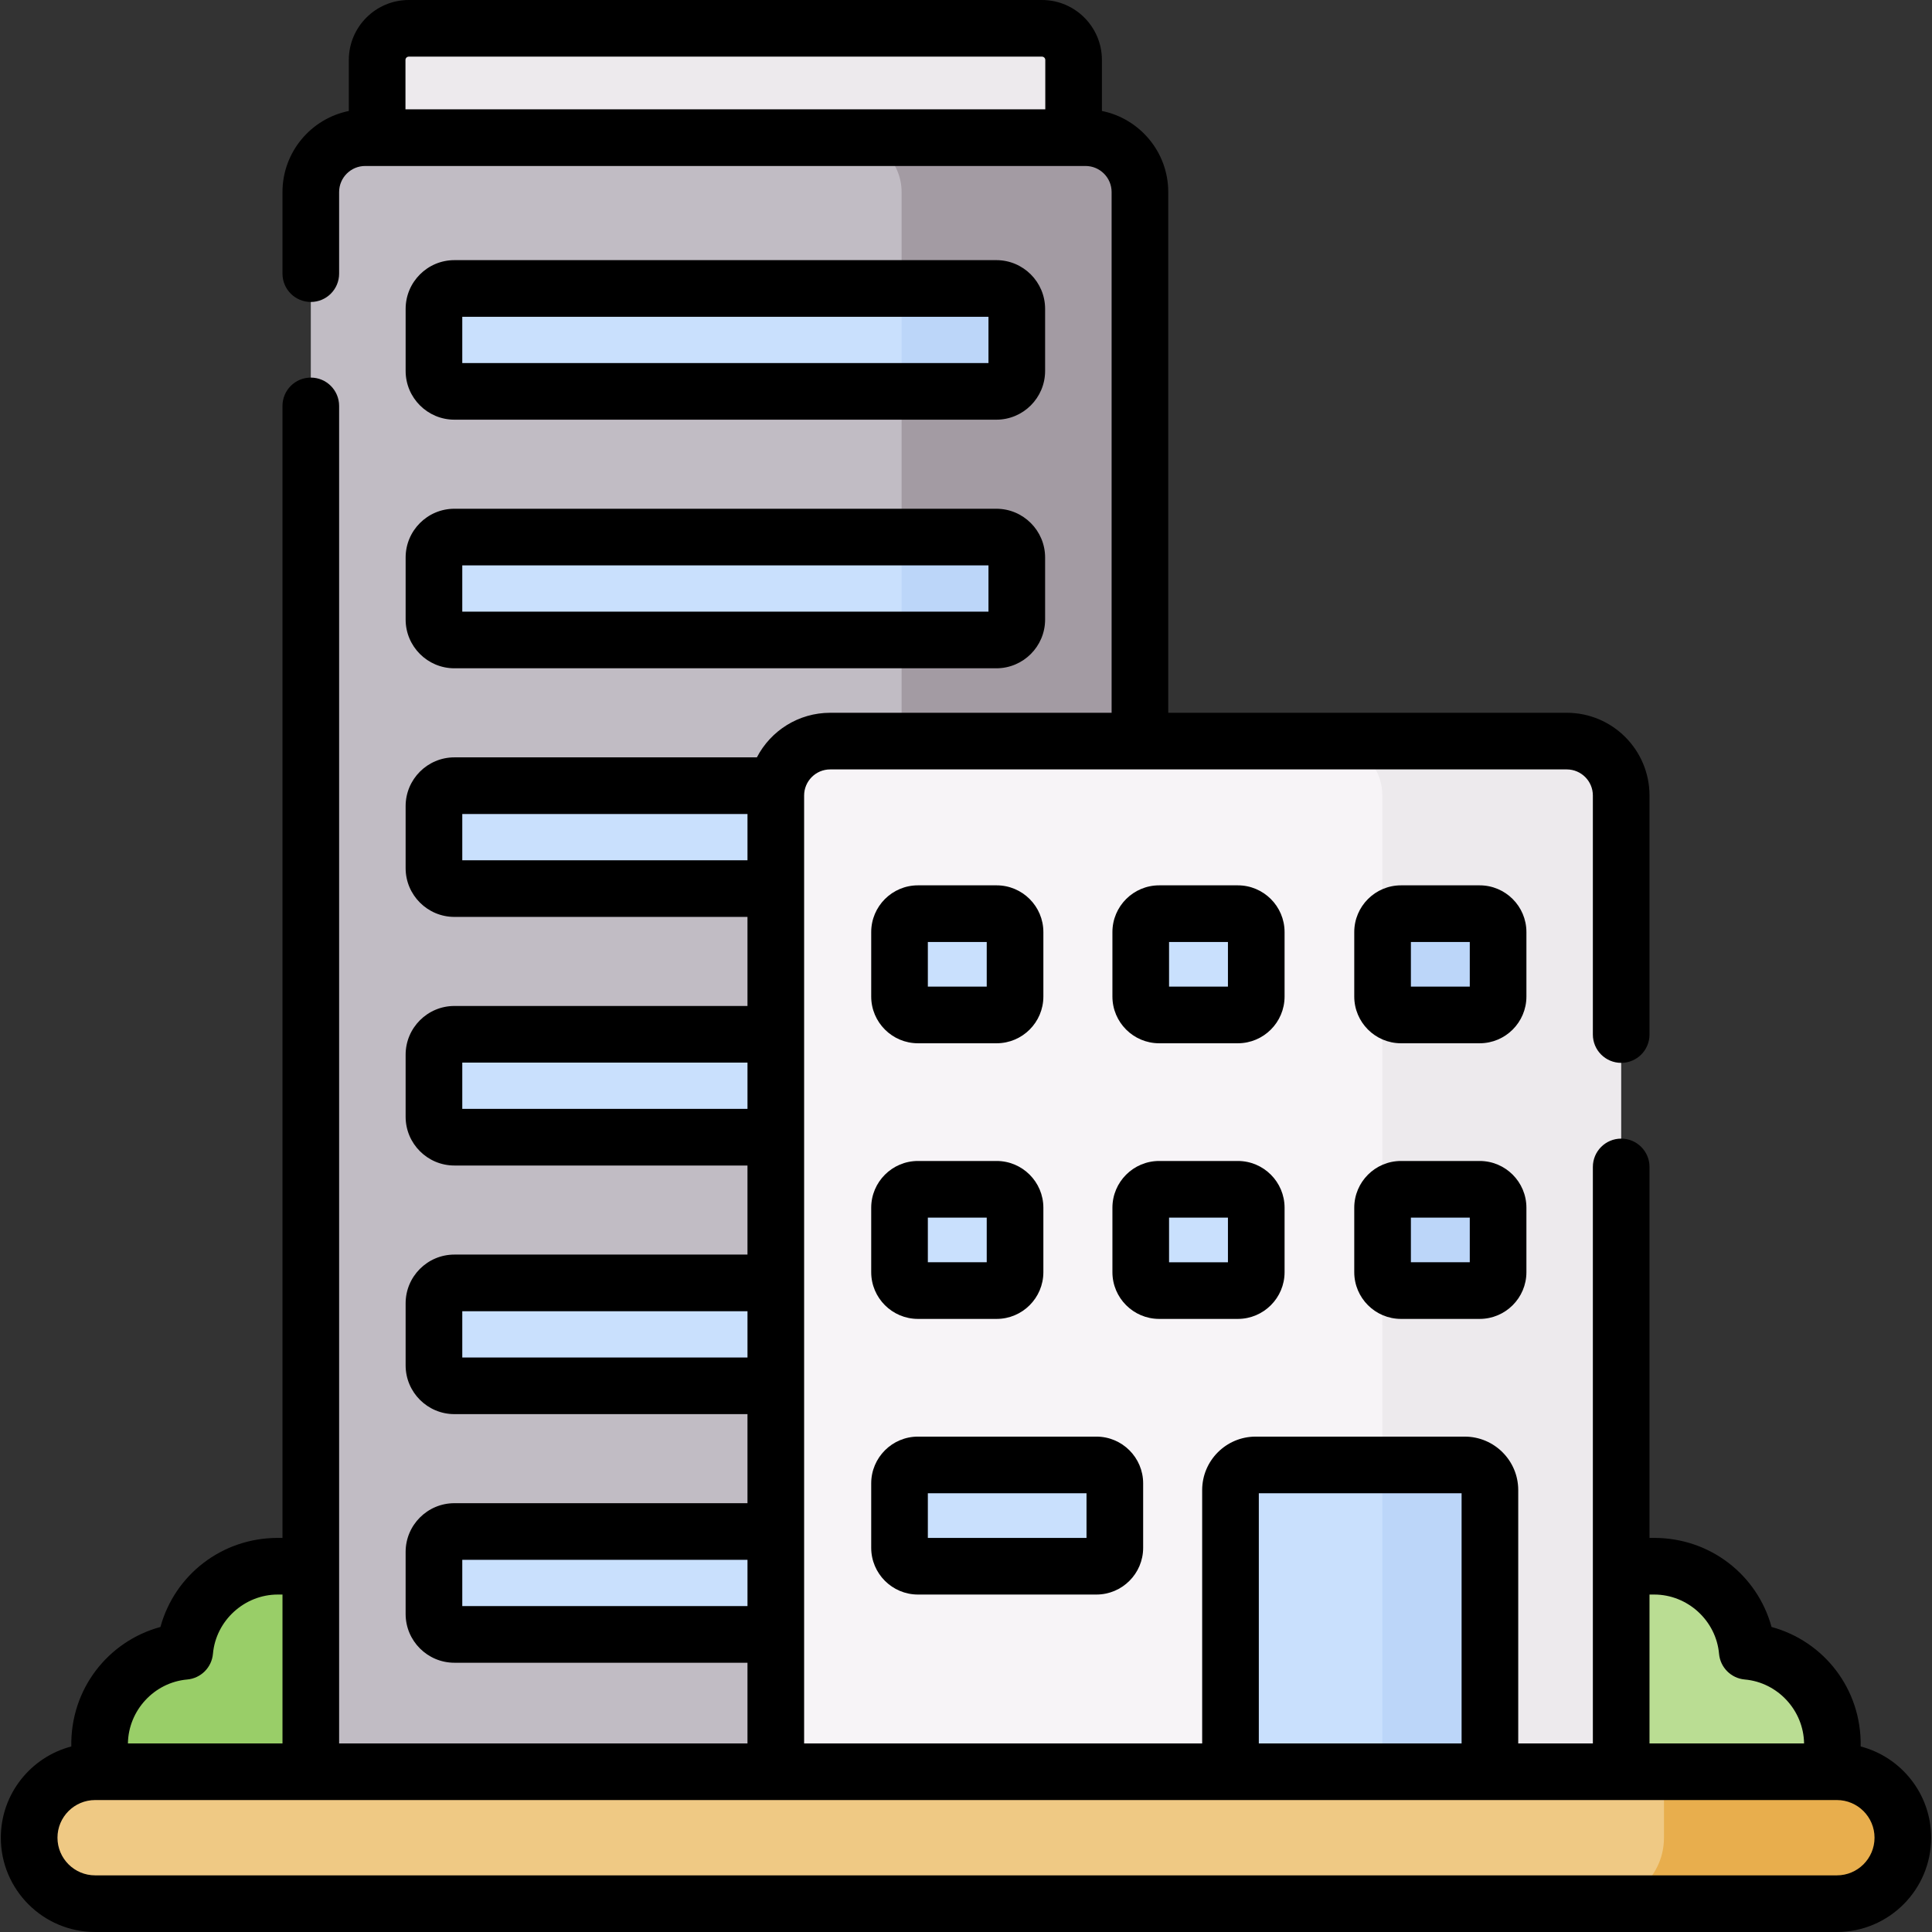 <svg id="Capa_1" enable-background="new 0 0 512 512" height="512" viewBox="0 0 512 512" width="512" xmlns="http://www.w3.org/2000/svg"><rect x="0" y="0" width="512" height="512" fill="#333333" stroke="none"/><g><g><g><path d="m284.517 69.562h-184.572v-53.679c0-4.63 3.753-8.383 8.383-8.383h167.806c4.63 0 8.383 3.753 8.383 8.383z" fill="#edeaed"/><g><g><g><path d="m463.047 437.611c-1.125-12.636-11.734-22.543-24.662-22.543h-24.767v71.974h47.238c13.678 0 24.767-11.088 24.767-24.767-.001-12.939-9.925-23.554-22.576-24.664z" fill="#badd93"/></g><g><path d="m48.954 437.611c1.125-12.636 11.734-22.543 24.662-22.543h24.767v71.974h-47.239c-13.678 0-24.767-11.088-24.767-24.767.001-12.939 9.925-23.554 22.577-24.664z" fill="#99ce68"/></g></g><g><g><path d="m227.875 36.477h-131.097c-7.96 0-14.413 6.453-14.413 14.413v444.956h159.904v-444.956c0-7.953-6.442-14.402-14.394-14.413z" fill="#c1bcc4"/><path d="m287.684 36.477h-63.164c7.96 0 14.413 6.453 14.413 14.413v444.956h63.164v-444.956c0-7.96-6.453-14.413-14.413-14.413z" fill="#a39ba3"/><g><path d="m264.047 103.711h-143.632c-2.99 0-5.414-2.424-5.414-5.414v-16.442c0-2.99 2.424-5.414 5.414-5.414h143.632c2.99 0 5.414 2.424 5.414 5.414v16.442c0 2.99-2.424 5.414-5.414 5.414z" fill="#c9e0fd"/><path d="m264.047 169.597h-143.632c-2.99 0-5.414-2.424-5.414-5.414v-16.442c0-2.99 2.424-5.414 5.414-5.414h143.632c2.99 0 5.414 2.424 5.414 5.414v16.442c0 2.99-2.424 5.414-5.414 5.414z" fill="#c9e0fd"/><path d="m264.047 103.711c2.99 0 5.414-2.424 5.414-5.414v-16.442c0-2.99-2.424-5.414-5.414-5.414h-25.113v27.27z" fill="#bcd6f9"/><path d="m264.047 169.596c2.99 0 5.414-2.424 5.414-5.414v-16.442c0-2.99-2.424-5.414-5.414-5.414h-25.113v27.27z" fill="#bcd6f9"/><g fill="#c9e0fd"><path d="m264.047 235.482h-143.632c-2.99 0-5.414-2.424-5.414-5.414v-16.442c0-2.99 2.424-5.414 5.414-5.414h143.632c2.99 0 5.414 2.424 5.414 5.414v16.442c0 2.99-2.424 5.414-5.414 5.414z"/><path d="m264.047 301.368h-143.632c-2.99 0-5.414-2.424-5.414-5.414v-16.442c0-2.99 2.424-5.414 5.414-5.414h143.632c2.99 0 5.414 2.424 5.414 5.414v16.442c0 2.99-2.424 5.414-5.414 5.414z"/><path d="m264.047 367.253h-143.632c-2.99 0-5.414-2.424-5.414-5.414v-16.442c0-2.99 2.424-5.414 5.414-5.414h143.632c2.99 0 5.414 2.424 5.414 5.414v16.442c0 2.99-2.424 5.414-5.414 5.414z"/><path d="m264.047 433.139h-143.632c-2.99 0-5.414-2.424-5.414-5.414v-16.442c0-2.99 2.424-5.414 5.414-5.414h143.632c2.99 0 5.414 2.424 5.414 5.414v16.442c0 2.99-2.424 5.414-5.414 5.414z"/></g></g><path d="m354.542 196.398h-134.533c-7.96 0-14.413 6.453-14.413 14.413v285.035h163.359v-285.035c0-7.96-6.453-14.413-14.413-14.413z" fill="#f7f4f7"/><path d="m415.222 196.398h-63.307c7.96 0 14.413 6.453 14.413 14.413v285.035h63.307v-285.035c0-7.96-6.453-14.413-14.413-14.413z" fill="#edeaed"/><g><g><path d="m264.117 268.972h-20.85c-2.697 0-4.883-2.186-4.883-4.883v-17.077c0-2.697 2.186-4.883 4.883-4.883h20.85c2.697 0 4.883 2.186 4.883 4.883v17.077c-.001 2.697-2.187 4.883-4.883 4.883z" fill="#c9e0fd"/><path d="m328.041 268.972h-20.85c-2.697 0-4.883-2.186-4.883-4.883v-17.077c0-2.697 2.186-4.883 4.883-4.883h20.85c2.697 0 4.883 2.186 4.883 4.883v17.077c-.001 2.697-2.187 4.883-4.883 4.883z" fill="#c9e0fd"/><path d="m392.131 268.972h-20.85c-2.697 0-4.883-2.186-4.883-4.883v-17.077c0-2.697 2.186-4.883 4.883-4.883h20.85c2.697 0 4.883 2.186 4.883 4.883v17.077c0 2.697-2.186 4.883-4.883 4.883z" fill="#bcd6f9"/></g><g><path d="m264.117 342.02h-20.85c-2.697 0-4.883-2.186-4.883-4.883v-17.077c0-2.697 2.186-4.883 4.883-4.883h20.85c2.697 0 4.883 2.186 4.883 4.883v17.077c-.001 2.697-2.187 4.883-4.883 4.883z" fill="#c9e0fd"/><path d="m328.041 342.02h-20.85c-2.697 0-4.883-2.186-4.883-4.883v-17.077c0-2.697 2.186-4.883 4.883-4.883h20.85c2.697 0 4.883 2.186 4.883 4.883v17.077c-.001 2.697-2.187 4.883-4.883 4.883z" fill="#c9e0fd"/><path d="m392.131 342.02h-20.85c-2.697 0-4.883-2.186-4.883-4.883v-17.077c0-2.697 2.186-4.883 4.883-4.883h20.85c2.697 0 4.883 2.186 4.883 4.883v17.077c0 2.697-2.186 4.883-4.883 4.883z" fill="#bcd6f9"/></g><path d="m290.561 388.226h-47.295c-2.697 0-4.883 2.186-4.883 4.883v17.077c0 2.697 2.186 4.883 4.883 4.883h47.295c2.697 0 4.883-2.186 4.883-4.883v-17.077c0-2.697-2.186-4.883-4.883-4.883z" fill="#c9e0fd"/></g></g><path d="m394.846 495.847h-68.749v-100.962c0-3.678 2.981-6.659 6.659-6.659h55.431c3.678 0 6.659 2.981 6.659 6.659z" fill="#c9e0fd"/><path d="m394.846 394.885c0-3.678-2.981-6.659-6.659-6.659h-21.858v107.62h28.518v-100.961z" fill="#bcd6f9"/><path d="m25.205 469.531c-9.656 0-17.484 7.828-17.484 17.484s7.828 17.485 17.484 17.485h400.118c9.656 0 17.484-7.828 17.484-17.484v-14.433l-1.835-3.051h-415.767z" fill="#efc984"/><path d="m486.795 469.531h-45.823v17.484c0 9.656-7.828 17.484-17.484 17.484h63.307c9.656 0 17.484-7.828 17.484-17.484 0-9.656-7.828-17.484-17.484-17.484z" fill="#e8ae4d"/></g></g></g></g><g><g><path d="m120.418 111.219h143.629c7.124 0 12.919-5.795 12.919-12.919v-16.441c0-7.124-5.795-12.92-12.919-12.92h-143.629c-7.124 0-12.92 5.796-12.92 12.92v16.441c0 7.124 5.796 12.919 12.92 12.919zm2.09-27.27h139.448v12.26h-139.448z"/><path d="m107.498 164.185c0 7.124 5.796 12.919 12.92 12.919h143.629c7.124 0 12.919-5.795 12.919-12.919v-16.442c0-7.124-5.795-12.919-12.919-12.919h-143.629c-7.124 0-12.92 5.795-12.92 12.919zm15.01-14.352h139.448v12.26h-139.448z"/><path d="m243.267 276.476h20.85c6.831 0 12.387-5.557 12.387-12.388v-17.077c0-6.831-5.557-12.387-12.387-12.387h-20.85c-6.831 0-12.387 5.556-12.387 12.387v17.077c-.001 6.831 5.556 12.388 12.387 12.388zm2.622-26.841h15.605v11.832h-15.605z"/><path d="m340.426 247.012c0-6.831-5.557-12.387-12.387-12.387h-20.849c-6.831 0-12.387 5.556-12.387 12.387v17.077c0 6.831 5.557 12.388 12.387 12.388h20.849c6.831 0 12.387-5.557 12.387-12.388zm-15.009 14.454h-15.605v-11.832h15.605z"/><path d="m404.516 247.012c0-6.831-5.557-12.387-12.387-12.387h-20.85c-6.831 0-12.387 5.556-12.387 12.387v17.077c0 6.831 5.557 12.388 12.387 12.388h20.85c6.831 0 12.387-5.557 12.387-12.388zm-15.01 14.454h-15.605v-11.832h15.605z"/><path d="m230.879 337.136c0 6.831 5.557 12.387 12.387 12.387h20.85c6.831 0 12.387-5.556 12.387-12.387v-17.077c0-6.831-5.557-12.388-12.387-12.388h-20.85c-6.831 0-12.387 5.557-12.387 12.388zm15.01-14.455h15.605v11.832h-15.605z"/><path d="m328.039 349.523c6.831 0 12.387-5.556 12.387-12.387v-17.077c0-6.831-5.557-12.388-12.387-12.388h-20.849c-6.831 0-12.387 5.557-12.387 12.388v17.077c0 6.831 5.557 12.387 12.387 12.387zm-18.227-26.842h15.605v11.832h-15.605z"/><path d="m230.879 410.182c0 6.831 5.557 12.388 12.387 12.388h47.294c6.831 0 12.387-5.557 12.387-12.388v-17.077c0-6.831-5.557-12.387-12.387-12.387h-47.294c-6.831 0-12.387 5.556-12.387 12.387zm15.01-14.454h42.049v11.832h-42.049z"/><path d="m392.128 307.671h-20.85c-6.831 0-12.387 5.557-12.387 12.388v17.077c0 6.831 5.557 12.387 12.387 12.387h20.85c6.831 0 12.387-5.556 12.387-12.387v-17.077c.001-6.83-5.556-12.388-12.387-12.388zm-2.622 26.842h-15.605v-11.832h15.605z"/><path d="m493.101 462.831c.264-15.281-9.793-27.903-23.622-31.671-3.778-13.792-16.268-23.6-31.099-23.6h-1.244v-98.309c0-4.145-3.36-7.505-7.505-7.505s-7.505 3.36-7.505 7.505v152.771h-19.779v-67.14c0-7.81-6.354-14.163-14.164-14.163h-55.43c-7.81 0-14.164 6.354-14.164 14.163v67.14h-105.487c0-23.876 0-218.81 0-251.21 0-3.74 3.032-6.909 6.908-6.909h195.209c3.809 0 6.908 3.1 6.908 6.909v63.353c0 4.145 3.36 7.505 7.505 7.505s7.505-3.36 7.505-7.505v-63.353c0-12.086-9.833-21.919-21.918-21.919h-105.618v-138c0-10.6-7.565-19.466-17.58-21.485v-13.52c0-8.76-7.127-15.888-15.887-15.888h-167.803c-8.761 0-15.888 7.128-15.888 15.888v13.522c-10.015 2.019-17.58 10.885-17.58 21.485v21.624c0 4.145 3.36 7.505 7.505 7.505s7.505-3.36 7.505-7.505v-21.625c0-3.809 3.099-6.908 6.908-6.908h190.902c3.809 0 6.908 3.099 6.908 6.908v138h-74.581c-8.353 0-15.74 4.715-19.426 11.814h-80.166c-7.122 0-12.92 5.793-12.92 12.919v16.441c0 7.124 5.796 12.92 12.92 12.92h77.674v23.605h-77.674c-7.124 0-12.92 5.795-12.92 12.919v16.441c0 7.124 5.796 12.92 12.92 12.92h77.674v23.604h-77.674c-7.124 0-12.92 5.796-12.92 12.92v16.44c0 7.124 5.796 12.92 12.92 12.92h77.674v23.605h-77.674c-7.124 0-12.92 5.795-12.92 12.919v16.441c0 7.124 5.796 12.92 12.92 12.92h77.674v21.382h-108.219v-354.453c0-4.145-3.36-7.505-7.505-7.505s-7.505 3.36-7.505 7.505v299.989h-1.243c-14.83 0-27.32 9.808-31.099 23.6-13.821 3.765-23.887 16.382-23.622 31.671-10.733 2.803-18.678 12.581-18.678 24.18 0 13.779 11.21 24.989 24.989 24.989h461.58c13.779 0 24.989-11.21 24.989-24.989 0-11.599-7.944-21.376-18.678-24.18zm-384.77-447.821h167.803c.484 0 .878.394.878.878v13.089h-169.559v-13.089c0-.484.394-.878.878-.878zm14.177 212.968v-12.26h75.584v12.26zm0 65.884v-12.26h75.584v12.26zm0 65.884v-12.26h75.584v12.26zm0 65.885v-12.26h75.584v12.26zm314.629-3.061h1.244c8.853 0 16.402 6.897 17.186 15.703.322 3.622 3.196 6.492 6.819 6.811 8.735.766 15.585 8.184 15.714 16.939h-40.964v-39.453zm-103.537-26.842h53.738v66.294h-53.738zm-283.986 49.356c3.623-.319 6.496-3.189 6.819-6.811.784-8.806 8.334-15.703 17.186-15.703h1.244v39.452h-40.963c.129-8.755 6.979-16.173 15.714-16.938zm437.176 51.906h-461.58c-5.503 0-9.979-4.477-9.979-9.979s4.477-9.979 9.979-9.979h461.581c5.503 0 9.979 4.477 9.979 9.979s-4.477 9.979-9.98 9.979z"/></g></g></g></svg>